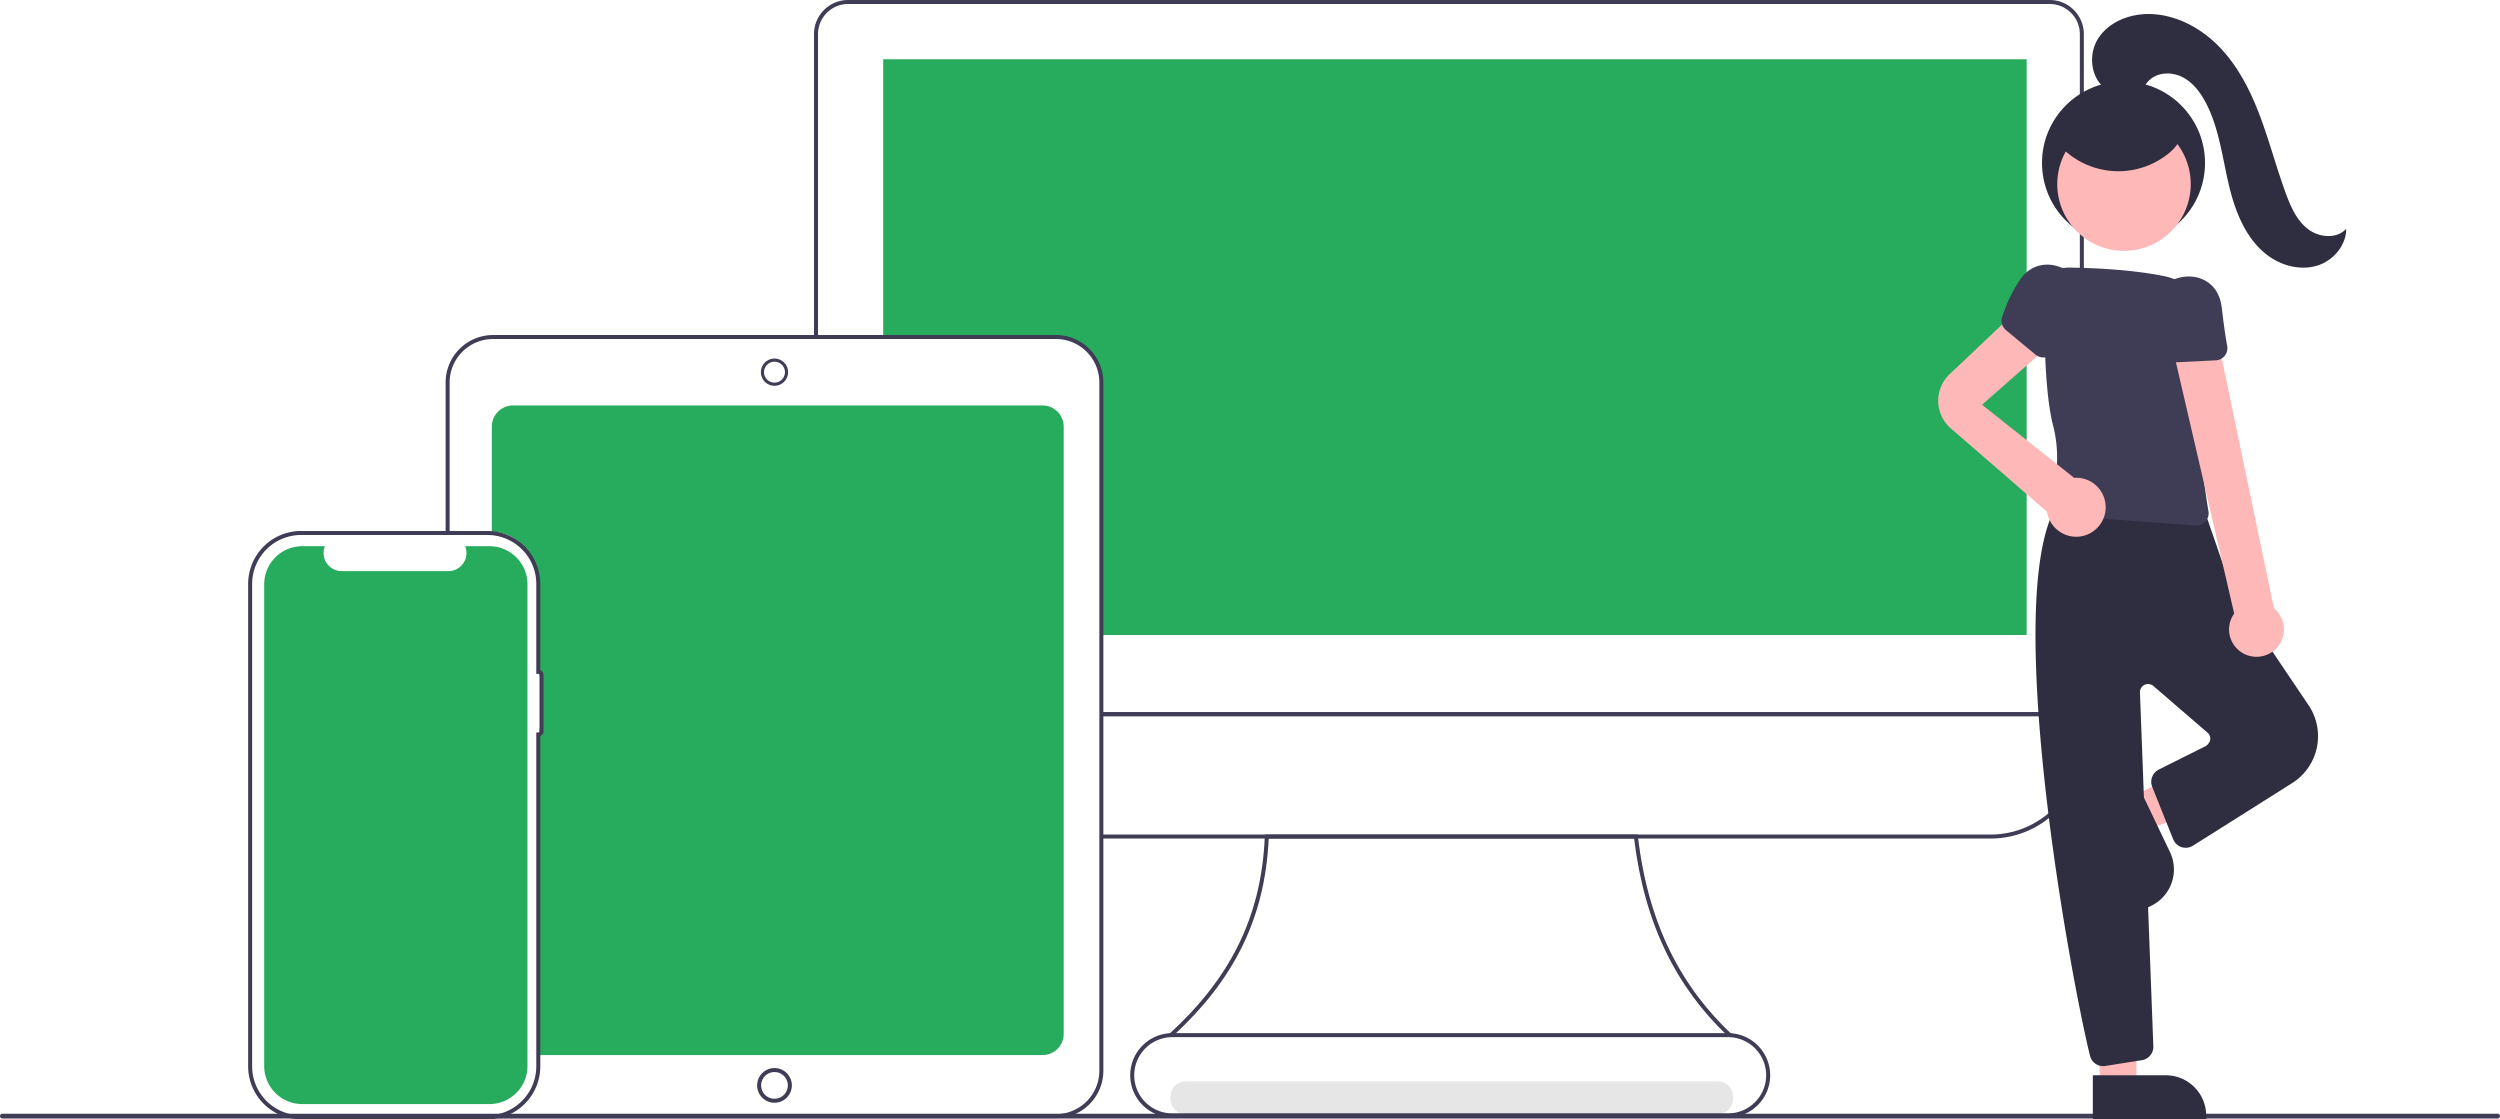 <svg height="411.952" viewBox="0 0 920.109 411.952" width="920.109" xmlns="http://www.w3.org/2000/svg"><g transform="translate(-139.946 -244.024)"><path d="m576.472 654.024h195.591c7.721 0 7.734-12 0-12h-195.591c-7.721 0-7.734 12 0 12z" fill="#e6e6e6"/><path d="m523.665 393.255h-194.934a7.777 7.777 0 0 0 -7.767 7.767v38.725c9.724.229 16.035 8.253 17.565 17.993v35.107h.738a.444.444 0 0 1 .443.443v18.681a.444.444 0 0 1 -.443.443h-.738v112.91c0 2.481-.025 7.007-.025 7.007h185.161a7.777 7.777 0 0 0 7.767-7.767v-223.541a7.777 7.777 0 0 0 -7.767-7.767z" fill="#27ab5c"/><path d="m885.845 265.834v211.9h-340.931v-93.295a15.993 15.993 0 0 0 -15.978-15.977h-63.939v-102.628z" fill="#27ab5c"/><path d="m906.895 507.607h-361.6v-1.477h360.123v-249.555a11.088 11.088 0 0 0 -11.075-11.075h-442.259a11.088 11.088 0 0 0 -11.075 11.075v110.93h-1.477v-110.93a12.566 12.566 0 0 1 12.552-12.552h442.259a12.566 12.566 0 0 1 12.552 12.552z" fill="#3f3d56"/><path d="m872.632 552.645h-327.337v-1.477h327.337a32.823 32.823 0 0 0 32.786-32.786v-10.776h-360.123v-1.477h361.6v12.252a34.301 34.301 0 0 1 -34.263 34.262z" fill="#3f3d56"/><path d="m775.485 625.002c-18.248-17.522-30.252-40.384-34.111-72.356h-134.489c-1.368 29.912-13.296 52.345-34.813 72.278l-2.273.079c22.199-20.118 34.427-42.716 35.641-73.125l.028-.709h137.219l.076.653c3.79 32.514 16.045 55.523 34.743 73.062z" fill="#3f3d56"/><path d="m528.58 655.548h-207.173v-1.477h207.173a15.995 15.995 0 0 0 15.977-15.977v-253.316a15.995 15.995 0 0 0 -15.977-15.977h-207.173a15.995 15.995 0 0 0 -15.977 15.977v54.667h-1.477v-54.667a17.473 17.473 0 0 1 17.453-17.453h207.173a17.473 17.473 0 0 1 17.453 17.453v253.316a17.473 17.473 0 0 1 -17.453 17.453z" fill="#3f3d56"/><path d="m424.993 386.007a5.007 5.007 0 1 1 5.007-5.007 5.012 5.012 0 0 1 -5.007 5.007zm0-8.856a3.849 3.849 0 1 0 3.849 3.849 3.854 3.854 0 0 0 -3.849-3.849z" fill="#3f3d56"/><path d="m424.993 649.888a6.388 6.388 0 1 1 6.388-6.389 6.396 6.396 0 0 1 -6.388 6.389zm0-11.3a4.912 4.912 0 1 0 4.912 4.912 4.917 4.917 0 0 0 -4.912-4.912z" fill="#3f3d56"/><path d="m319.326 655.976h-68.58a19.495 19.495 0 0 1 -19.473-19.473v-177.584a19.495 19.495 0 0 1 19.473-19.473h68.58a19.495 19.495 0 0 1 19.473 19.473v31.779a1.923 1.923 0 0 1 1.182 1.772l-0 20.678a1.923 1.923 0 0 1 -1.182 1.772v121.582a19.495 19.495 0 0 1 -19.473 19.473zm-68.58-215.054a18.017 18.017 0 0 0 -17.997 17.996v177.584a18.017 18.017 0 0 0 17.997 17.997h68.58a18.017 18.017 0 0 0 17.997-17.996v-122.911h.738a.444.444 0 0 0 .443-.443l0-20.678a.444.444 0 0 0 -.443-.443h-.738v-33.108a18.017 18.017 0 0 0 -17.996-17.996z" fill="#3f3d56"/><path d="m320.082 445.058h-8.952a6.647 6.647 0 0 1 -6.154 9.158h-39.289a6.647 6.647 0 0 1 -6.154-9.158h-8.361a13.991 13.991 0 0 0 -13.991 13.991v177.324a13.991 13.991 0 0 0 13.991 13.991h68.91a13.991 13.991 0 0 0 13.991-13.991v-177.324a13.991 13.991 0 0 0 -13.991-13.991z" fill="#27ab5c"/><path d="m1059.175 655.687h-918.351a.879.879 0 1 1 0-1.758h918.351a.879.879 0 1 1 0 1.758z" fill="#3f3d56"/><path d="m775.941 655.273h-204.517a15.505 15.505 0 1 1 0-31.01h204.517a15.505 15.505 0 0 1 0 31.01zm-204.517-29.533a14.028 14.028 0 0 0 0 28.056h204.517a14.028 14.028 0 0 0 0-28.056z" fill="#3f3d56"/></g><path d="m784.495 293.196 5.728 11.976 48.917-16.394-8.454-17.675z" fill="#ffb8b8"/><path d="m907.504 547.254h41.721a0 0 0 0 1 0 0v16.119a0 0 0 0 1 0 0h-26.834a14.887 14.887 0 0 1 -14.887-14.887v-1.233a0 0 0 0 1 0 0z" fill="#2f2e41" transform="matrix(-.431 -.902 .902 -.431 688.031 1388.396)"/><path d="m772.964 400.141 13.267-.448.558-51.644-15.552.918z" fill="#ffb8b8"/><path d="m910.199 639.762h41.721a0 0 0 0 1 0 0v16.119a0 0 0 0 1 0 0h-26.834a14.887 14.887 0 0 1 -14.887-14.887v-1.233a0 0 0 0 1 0 0z" fill="#2f2e41" transform="matrix(-1 0 0 -1 1722.172 1051.619)"/><path d="m914.001 636.407a4.974 4.974 0 0 1 -4.83-3.786c-7.268-29.201-34.311-176.333-10.397-205.23l.208-.252.316-.08c1.679-.425 33.325-10.223 51.894 5.071l.217.179 10.334 29.915 27.859 41.355a20.403 20.403 0 0 1 -6.033 28.654l-36.582 23.085a5.009 5.009 0 0 1 -5.753-.405 5.061 5.061 0 0 1 -1.5-2.092l-7.688-19.22a5.03 5.03 0 0 1 2.406-6.329l17.139-8.57a3.674 3.674 0 0 0 1.83-2.504 2.959 2.959 0 0 0 -1.029-2.543l-19.896-17.151a3 3 0 0 0 -4.957 2.385l4.932 130.203a5.002 5.002 0 0 1 -4.217 5.128l-13.456 2.125a5.049 5.049 0 0 1 -.799.063z" fill="#2f2e41" transform="translate(-139.946 -244.024)"/><path d="m948.322 437.437q-.169 0-.34-.013l-49.616-3.675a4.493 4.493 0 0 1 -3.914-5.97 47.092 47.092 0 0 0 1.076-27.318c-3.232-12.742-3.308-36.433-3.066-49.421a8.753 8.753 0 0 1 8.281-8.522l0-.018 1 .012c8.083.113 22.916.69 35.053 3.215a18.389 18.389 0 0 1 14.659 17.7c.275 12.058.315 28.379-1.053 37.657-1.154 7.827.978 22.858 2.352 31.122a4.498 4.498 0 0 1 -4.433 5.231z" fill="#3f3d56" transform="translate(-139.946 -244.024)"/><path d="m966.035 484.734a10.025 10.025 0 0 1 -3.811-14.892l-22.916-98.818h17.325l20.224 96.871a10.079 10.079 0 0 1 -10.823 16.84z" fill="#ffb8b8" transform="translate(-139.946 -244.024)"/><path d="m857.504 381.729 27.435-25.952 10.336 14.47-25.84 22.739 33.887 26.91c.245-.017.489-.037.738-.037a10.853 10.853 0 1 1 -10.746 12.296l-.107.107-35.269-30.567a13.471 13.471 0 0 1 -.435-19.966z" fill="#ffb8b8" transform="translate(-139.946 -244.024)"/><path d="m941.134 377.356a4.47 4.47 0 0 1 -4.052-2.554 52.813 52.813 0 0 1 -4.468-14.57c-1.19-8.244 4.542-13.148 10.372-14.217 5.671-1.04 12.578 1.454 14.343 9.383a20.451 20.451 0 0 1 .342 2.032c.707 6.011 1.372 10.686 1.977 13.896a4.495 4.495 0 0 1 -4.198 5.32l-14.086.704q-.115.006-.23.006z" fill="#3f3d56" transform="translate(-139.946 -244.024)"/><circle cx="781.544" cy="59.981" fill="#2f2e41" r="30"/><circle cx="781.725" cy="67.769" fill="#ffb8b8" r="24.561"/><path d="m878.078 365.403a4.47 4.47 0 0 1 -1.262-4.621 52.813 52.813 0 0 1 6.551-13.76c4.693-6.882 12.232-6.624 17.252-3.473 4.883 3.065 8.29 9.57 4.235 16.608a20.453 20.453 0 0 1 -1.121 1.729c-3.54 4.909-6.208 8.805-7.931 11.58a4.495 4.495 0 0 1 -6.69 1.086l-10.86-8.998q-.089-.074-.174-.151z" fill="#3f3d56" transform="translate(-139.946 -244.024)"/><path d="m915.662 277.213c-6.037-3.602-7.344-12.572-3.747-18.612s10.865-9.191 17.891-9.398c10.037-.297 19.73 4.701 26.756 11.875s11.662 16.357 15.194 25.757 6.068 19.148 9.55 28.567c1.786 4.833 3.986 9.796 8.073 12.934s10.583 3.705 14.076-.083c-.013 6.061-4.66 11.571-10.423 13.447s-12.283.459-17.335-2.889c-8.765-5.808-12.997-16.411-15.416-26.644s-3.61-20.955-8.474-30.278c-2.015-3.863-4.776-7.532-8.661-9.503s-9.061-1.841-12.187 1.194c-1.448 1.406-2.385 3.323-4.028 4.495a8.047 8.047 0 0 1 -7.036.733 23.801 23.801 0 0 1 -6.362-3.59" fill="#2f2e41" transform="translate(-139.946 -244.024)"/><path d="m896.02 295.198a29.383 29.383 0 0 0 42.121 5.258c2.385-1.94 4.6-4.614 4.45-7.685-.153-3.145-2.724-5.616-5.349-7.355a34.484 34.484 0 0 0 -23.404-5.378c-4.675.628-9.364 2.332-12.675 5.692s-4.96 8.586-3.253 12.983" fill="#2f2e41" transform="translate(-139.946 -244.024)"/></svg>